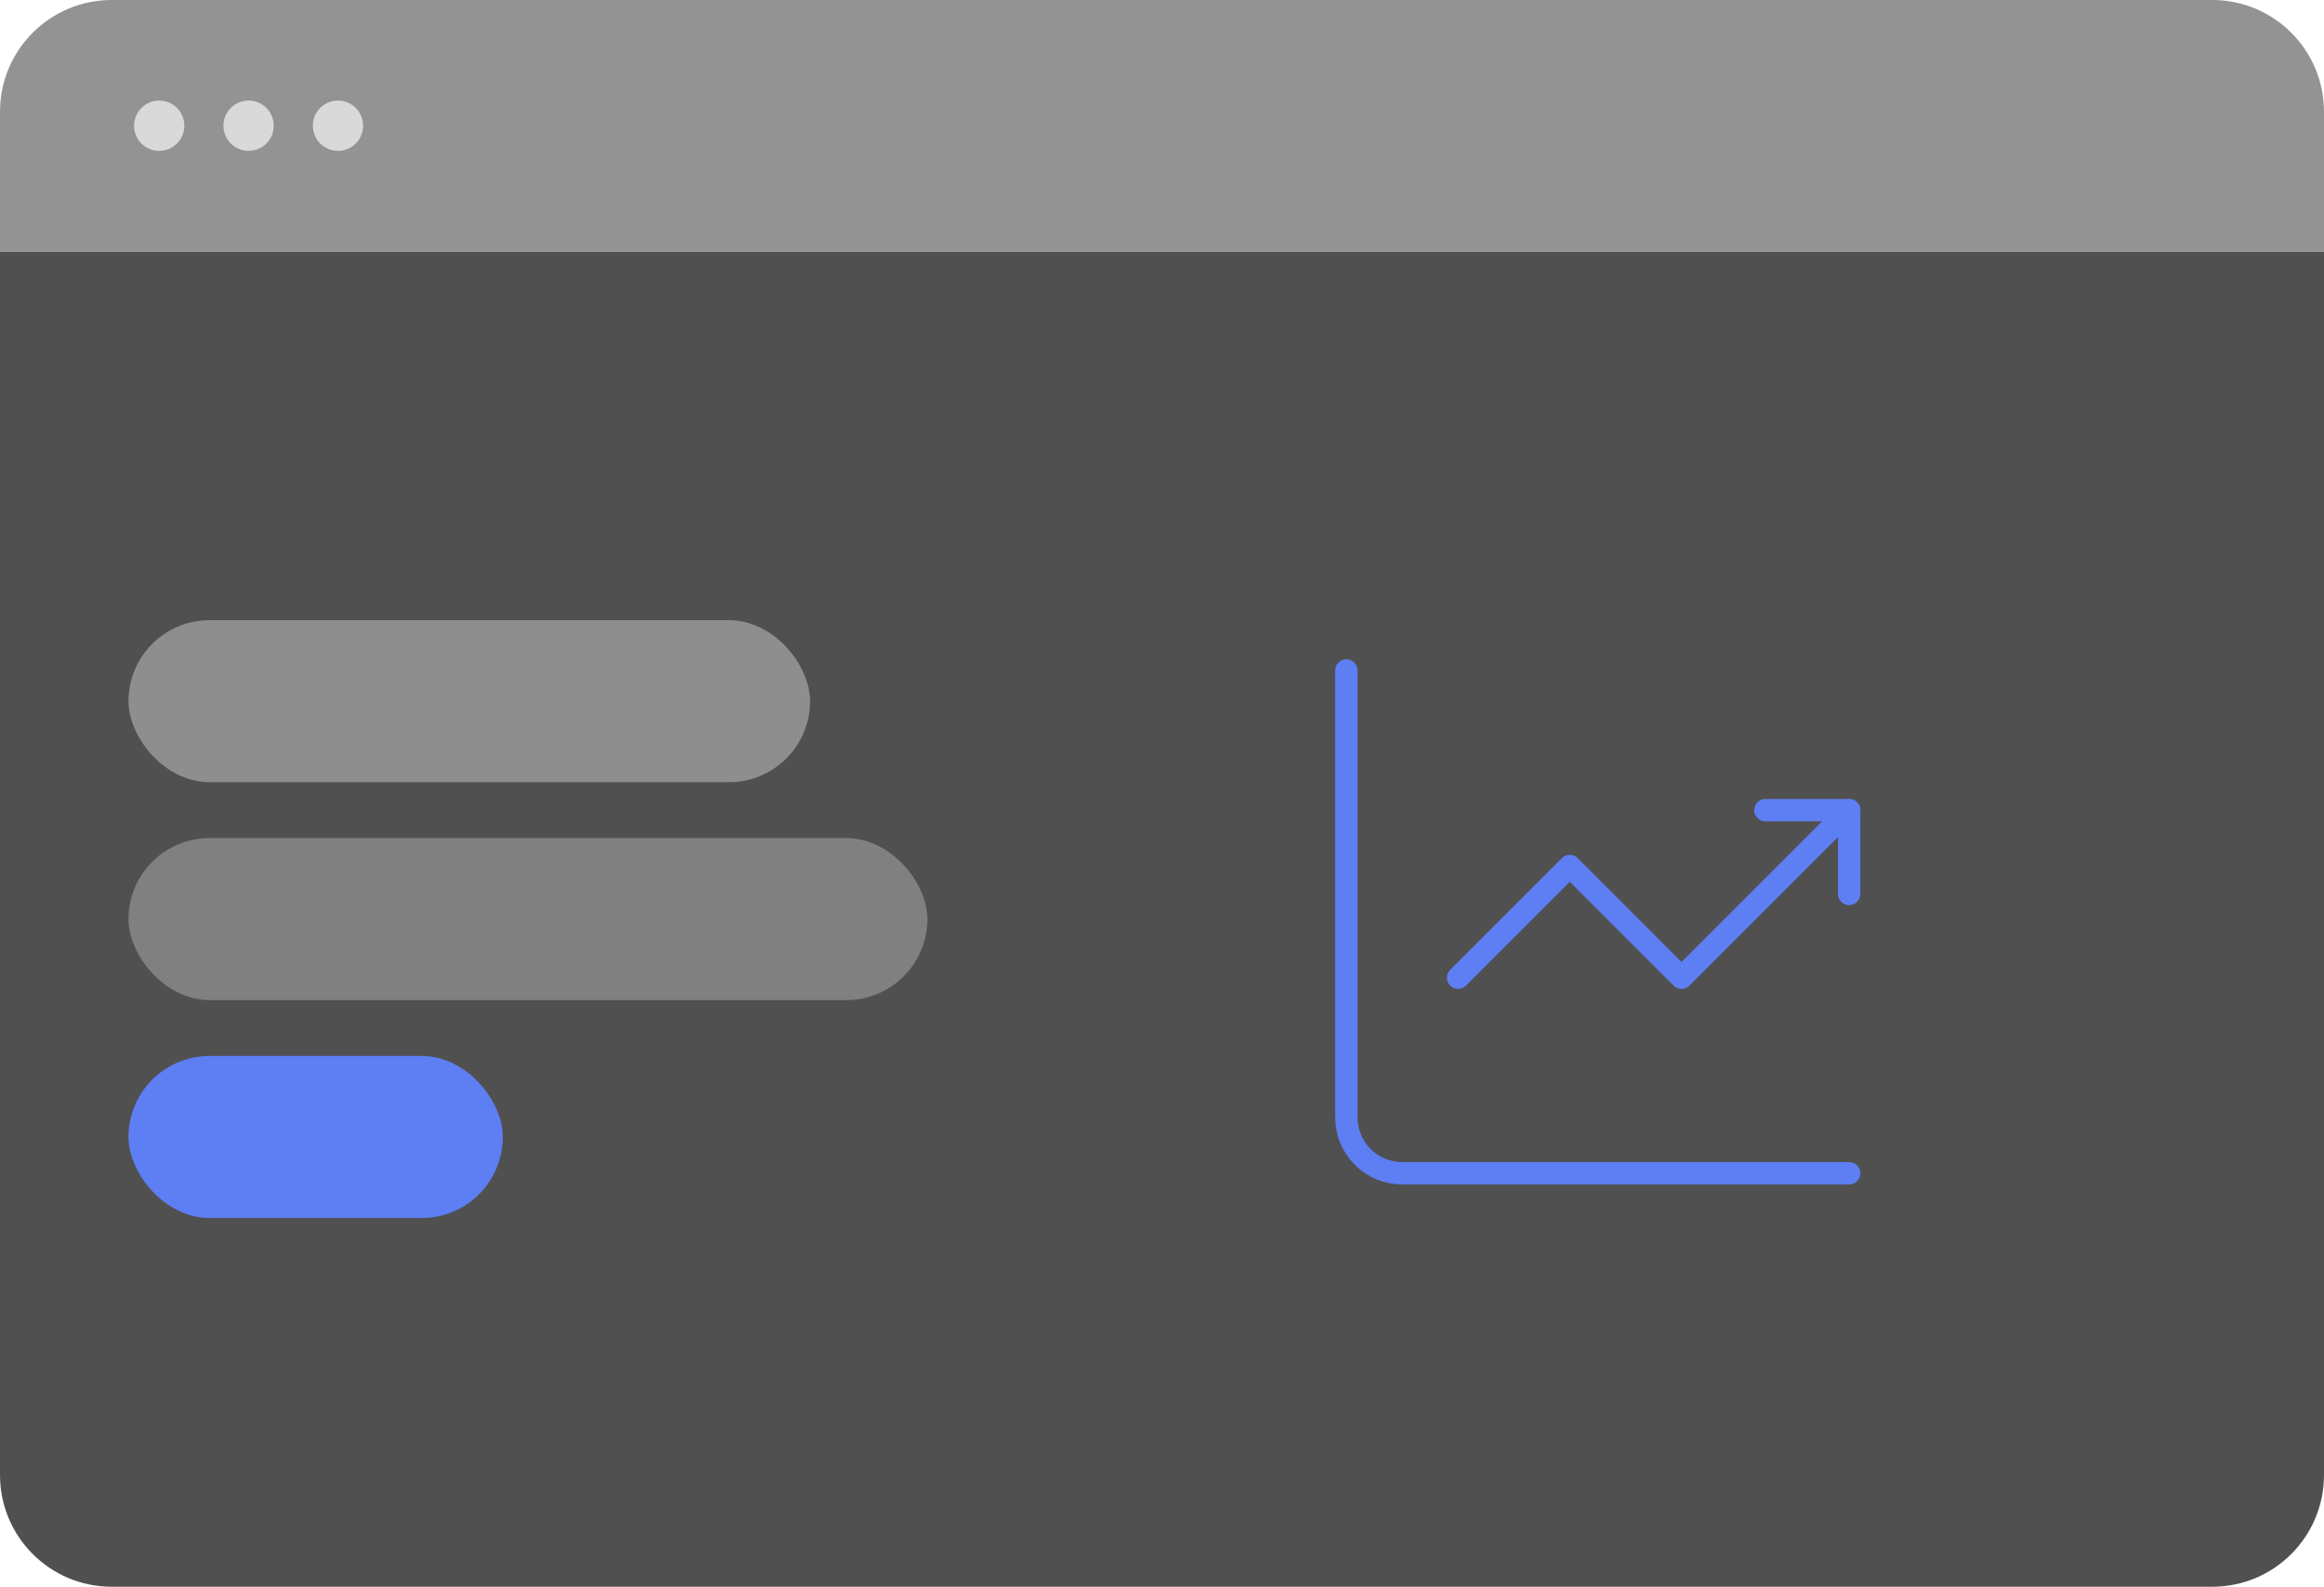 <svg width="416" height="284" viewBox="0 0 416 284" fill="none" xmlns="http://www.w3.org/2000/svg">
<path d="M0 45H416V264C416 275.046 407.046 284 396 284H20C8.954 284 0 275.046 0 264V45Z" fill="#505050"/>
<rect x="23" y="111" width="122" height="29" rx="14.5" fill="#8E8E8E"/>
<rect x="23" y="150" width="143" height="29" rx="14.5" fill="#818080"/>
<rect x="23" y="189" width="67" height="29" rx="14.5" fill="#5E7EF3"/>
<path d="M241 120V200C241 202.652 242.054 205.196 243.929 207.071C245.804 208.946 248.348 210 251 210H331" stroke="#5E7EF3" stroke-width="4" stroke-miterlimit="5.759" stroke-linecap="round" stroke-linejoin="round"/>
<path d="M261 175L281 155L301 175L331 145" stroke="#5E7EF3" stroke-width="4" stroke-miterlimit="5.759" stroke-linecap="round" stroke-linejoin="round"/>
<path d="M316 145H331V160" stroke="#5E7EF3" stroke-width="4" stroke-linecap="round" stroke-linejoin="round"/>
<path d="M0 20C0 8.954 8.954 0 20 0H396C407.046 0 416 8.954 416 20V45H0V20Z" fill="#939393"/>
<circle cx="28.5" cy="22.5" r="4.5" fill="#D9D9D9"/>
<circle cx="44.5" cy="22.5" r="4.5" fill="#D9D9D9"/>
<circle cx="60.5" cy="22.5" r="4.5" fill="#D9D9D9"/>
</svg>
